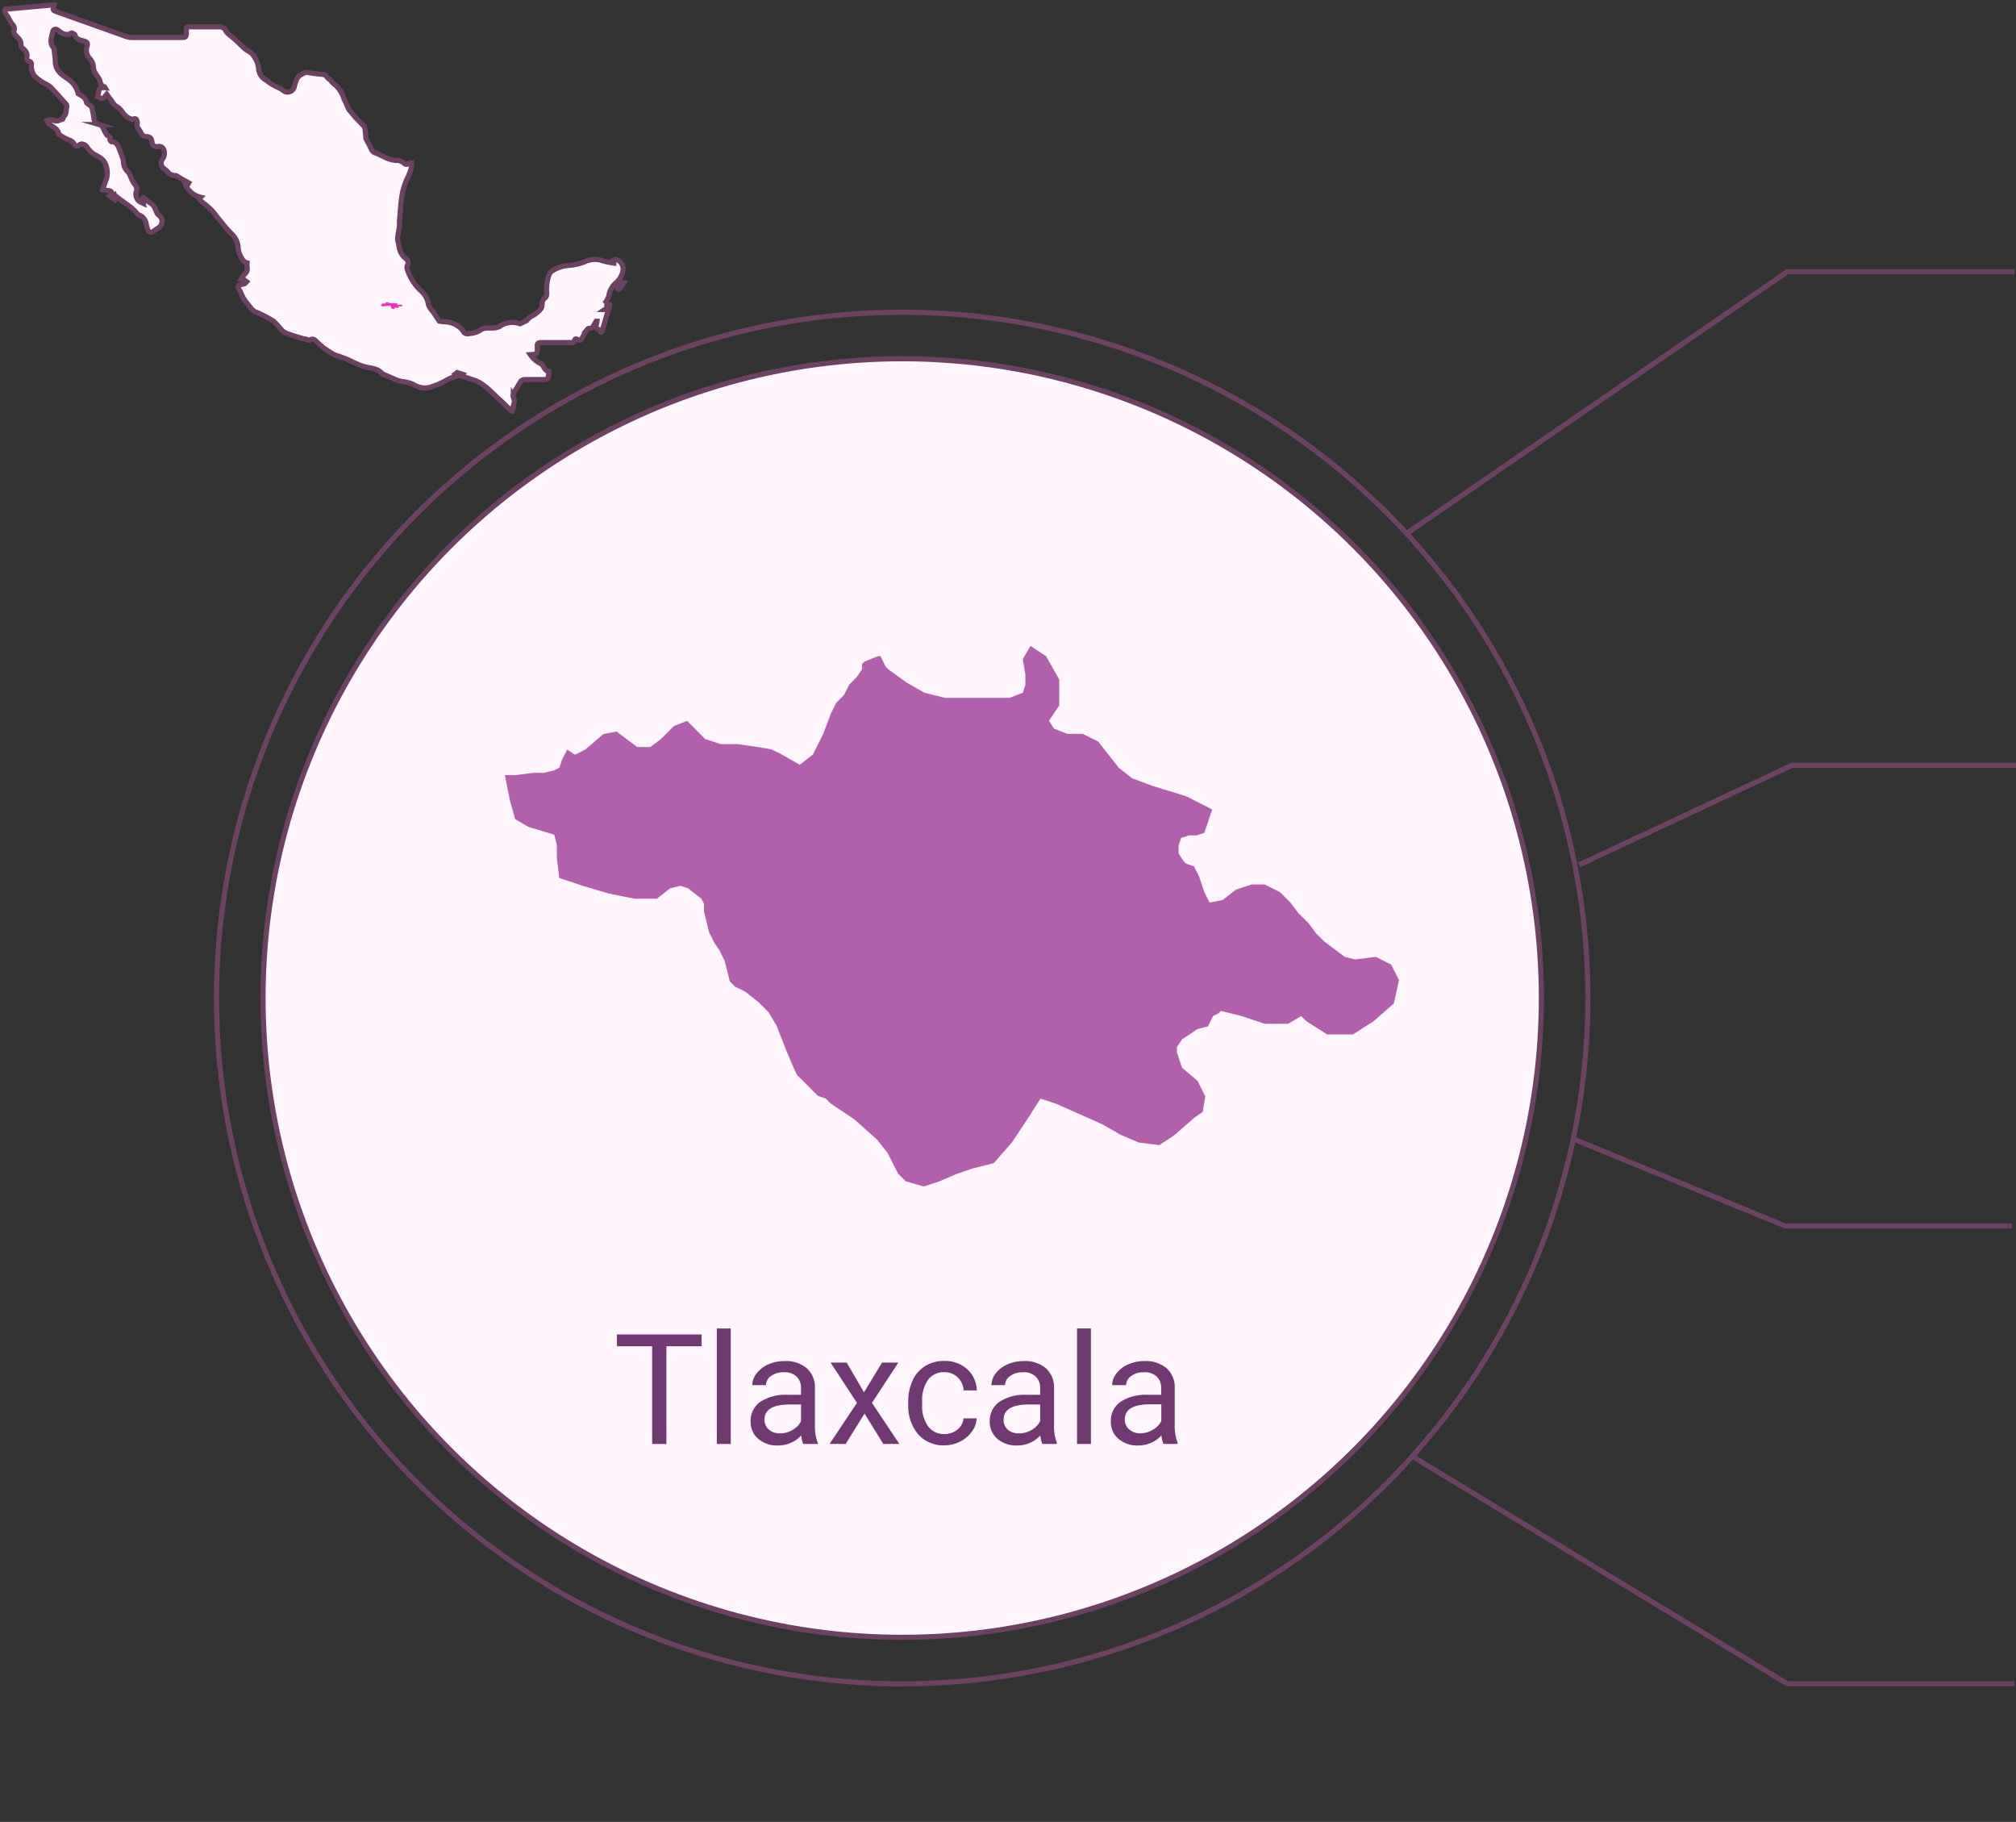 <svg xmlns="http://www.w3.org/2000/svg" viewBox="0 0 306.04 276.52"><rect x="0" y="0" width="306.04" height="276.52" fill="#333333" stroke="none"/><defs><style>.cls-1{fill:#fef6fc;}.cls-1,.cls-2,.cls-3{stroke:#6d4162;stroke-miterlimit:10;stroke-width:0.78px;}.cls-2,.cls-3{fill:none;}.cls-3{isolation:isolate;}.cls-4{fill:#713972;}.cls-5{fill:#b25fac;}.cls-6{fill:#f230b9;}</style></defs><g id="estados"><circle class="cls-1" cx="136.96" cy="151.48" r="97.03"/><circle class="cls-2" cx="136.96" cy="151.48" r="104.09"/><polyline class="cls-3" points="213.34 81.1 271.32 41.25 305.78 41.25"/><polyline class="cls-3" points="214.19 220.92 271.32 255.56 305.78 255.56"/><polyline class="cls-3" points="239.72 131.27 272.01 116.16 306.47 116.16"/><polyline class="cls-3" points="238.56 172.75 271 186.07 305.46 186.07"/><path class="cls-4" d="M106.5,204.33h-5.34v14.83H99V204.33H93.65v-1.79H106.5Z"/><path class="cls-4" d="M110.93,219.16h-2.11V201.63h2.11Z"/><path class="cls-4" d="M121.93,219.16a4.69,4.69,0,0,1-.3-1.3,4.7,4.7,0,0,1-3.51,1.53,4.36,4.36,0,0,1-3-1,3.34,3.34,0,0,1-1.17-2.62,3.48,3.48,0,0,1,1.47-3,6.92,6.92,0,0,1,4.12-1.07h2.06v-1a2.37,2.37,0,0,0-.66-1.76,2.64,2.64,0,0,0-2-.66,3.08,3.08,0,0,0-1.9.57,1.67,1.67,0,0,0-.76,1.38H114.2a2.89,2.89,0,0,1,.66-1.78,4.5,4.5,0,0,1,1.78-1.37,6.06,6.06,0,0,1,2.47-.5,4.87,4.87,0,0,1,3.34,1.07,3.84,3.84,0,0,1,1.26,2.94v5.68a7,7,0,0,0,.43,2.71v.18Zm-3.5-1.61a3.63,3.63,0,0,0,1.88-.52,3.11,3.11,0,0,0,1.29-1.33v-2.53h-1.66c-2.58,0-3.88.75-3.88,2.27a1.9,1.9,0,0,0,.67,1.55A2.54,2.54,0,0,0,118.43,217.55Z"/><path class="cls-4" d="M131.16,211.32l2.74-4.51h2.47l-4,6.11,4.16,6.24h-2.44l-2.85-4.62-2.86,4.62h-2.45l4.16-6.24-4-6.11h2.44Z"/><path class="cls-4" d="M143.33,217.66a3.06,3.06,0,0,0,2-.68,2.43,2.43,0,0,0,.94-1.71h2a3.78,3.78,0,0,1-.73,2,4.78,4.78,0,0,1-1.79,1.53,5.22,5.22,0,0,1-2.38.57,5.09,5.09,0,0,1-4-1.69,6.65,6.65,0,0,1-1.49-4.6v-.36a7.41,7.41,0,0,1,.66-3.2,5,5,0,0,1,1.9-2.18,5.36,5.36,0,0,1,2.93-.78,5,5,0,0,1,3.45,1.25,4.45,4.45,0,0,1,1.46,3.23h-2a2.92,2.92,0,0,0-.91-2,2.79,2.79,0,0,0-2-.77,2.94,2.94,0,0,0-2.5,1.16,5.4,5.4,0,0,0-.88,3.34v.4a5.3,5.3,0,0,0,.88,3.29A3,3,0,0,0,143.33,217.66Z"/><path class="cls-4" d="M158.23,219.16a4.69,4.69,0,0,1-.3-1.3,4.7,4.7,0,0,1-3.51,1.53,4.36,4.36,0,0,1-3-1,3.34,3.34,0,0,1-1.17-2.62,3.48,3.48,0,0,1,1.47-3,6.92,6.92,0,0,1,4.12-1.07h2.06v-1a2.37,2.37,0,0,0-.66-1.76,2.64,2.64,0,0,0-2-.66,3.08,3.08,0,0,0-1.9.57,1.67,1.67,0,0,0-.76,1.38H150.5a2.89,2.89,0,0,1,.66-1.78,4.5,4.5,0,0,1,1.78-1.37,6.06,6.06,0,0,1,2.47-.5,4.87,4.87,0,0,1,3.34,1.07,3.84,3.84,0,0,1,1.26,2.94v5.68a7,7,0,0,0,.43,2.71v.18Zm-3.5-1.61a3.63,3.63,0,0,0,1.88-.52,3.11,3.11,0,0,0,1.29-1.33v-2.53h-1.66c-2.58,0-3.88.75-3.88,2.27A1.9,1.9,0,0,0,153,217,2.54,2.54,0,0,0,154.73,217.55Z"/><path class="cls-4" d="M165.61,219.16H163.5V201.63h2.11Z"/><path class="cls-4" d="M176.61,219.16a4.42,4.42,0,0,1-.29-1.3,4.72,4.72,0,0,1-3.52,1.53,4.34,4.34,0,0,1-3-1,3.34,3.34,0,0,1-1.17-2.62,3.5,3.5,0,0,1,1.46-3,7,7,0,0,1,4.13-1.07h2.05v-1a2.37,2.37,0,0,0-.66-1.76,2.64,2.64,0,0,0-2-.66,3.05,3.05,0,0,0-1.89.57,1.69,1.69,0,0,0-.77,1.38h-2.12a2.94,2.94,0,0,1,.65-1.78,4.57,4.57,0,0,1,1.78-1.37,6.1,6.1,0,0,1,2.48-.5,4.89,4.89,0,0,1,3.34,1.07,3.83,3.83,0,0,1,1.25,2.94v5.68a7,7,0,0,0,.44,2.71v.18Zm-3.5-1.61A3.63,3.63,0,0,0,175,217a3,3,0,0,0,1.29-1.33v-2.53h-1.65c-2.59,0-3.88.75-3.88,2.27a1.92,1.92,0,0,0,.66,1.55A2.56,2.56,0,0,0,173.11,217.55Z"/><path id="TLAX" class="cls-5" d="M84.92,133.39l-.39-3.14v-2l-.39-1.57-3.93-1.18-2-1.18-.78-2.74-.79-3.93h1.57L81,117.3h1.57l1.57-.39.78-.39.39-1.18.79-1.57,1.18.78,1.57-.78,2.74-2.35,2-.4,1.57,1.18,1.57,1.18h2l1.57-1.18,2-2,2-.79,2.35,2.36.39.39,2.36.78H112l2.74.4,2.36.39,1.57.78,2.74,1.57,2-1.57,1.57-3.13,1.18-3.14.79-1.57,1.17-1.18.79-1.57,1.17-1.18.79-1.17v-.79l.39-.39,2-.79h.4l.78,1.57.39.4,2.75,2,2.75,1.57,3.14.78h9.8l2-.78.39-1.18v-1.57l-.39-2.35,1.17-2,2.36,1.56,2,3.54v3.92l-1.57,2.35.78,1.18,2,.79h2.35l2.35,1.17,1.57,2,1.57,2,2,1.57,3.13,1.17,5.11,1.57,3.92,2-1.18,3.54-1.17.39h-1.18l-1.18.39-.39,1.18v1.17l.78,1.18.4.39,1.17.4.79,1.57.78,2.35.79,1.57,2-.39,2-1.57,2.36-.79h2l2.35,1.18,1.57,1.57,1.18,1.57,1.57,1.57,1.17,1.57,1.18,1.17,1.57,1.18,1.57,1.18,1.57.39,3.14-.39,2.35,1.18,1.18,2.35-.78,3.53L208.52,155l-3.14,2h-3.92l-3.14-2-.39-.39-.4-.4-2,1.18H192l-3.53-1.18-3.14-.78-.39.39-.79.39-.39.79-.39.78-1.57.4-1.18.78-1.18.79-.78,1.17v.79l.78,2.35,2.36,2,1.17,2.36-.39,2.35-1.17.79-3.14,2.74L176,173.8l-3.14-.39-2.74-1.18-2.75-1.57-7.06-3.14-1.18-.39-1.18-.39-2,3.14-2.35,3.53-2.75,3.14-3.14.78-2.35.79-2.75,1.18-2.35.78-2.75-.78-1.18-1.18L134.75,175l-1.57-2-3.53-3.14-2.35-1.57-1.18-.79-.78-.78-1.18-.39-.78-.79-.79-.78-.78-.79-.79-.78-.39-.79-1.18-2.74-.78-2-.79-2-1.18-2-1.56-1.57-2-1.57-1.57-.78-.78-.79-.39-1.57-.4-1.57-.78-1.57-.79-1.17-.78-1.57-.39-1.57-.39-1.57v-1.18l-.4-.78-2-1.57-1.18-.39-1.57.39-2,1.57H96.3l-3.92-.79-3.93-1.17-3.53-1.18Z"/><path class="cls-1" d="M94.07,42.29a3.19,3.19,0,0,0,.53-1.36A1.53,1.53,0,0,0,94,39.62c-.42-.31-.74-.36-1.12.11l.29.08,0,.12a11.22,11.22,0,0,1-1.65-.34,3.48,3.48,0,0,0-2.58.07,8,8,0,0,1-2.47.61,5.56,5.56,0,0,0-2.64.84,1.41,1.41,0,0,0-.5.63A7.05,7.05,0,0,0,83,44.59a.88.88,0,0,1-.2.58,1.09,1.09,0,0,0-.5,1c0,.7-.43,1-.89,1.37s-.69.41-1,.64a4.27,4.27,0,0,0-.47.48h0l-1,.48h0a3.35,3.35,0,0,0-3,.34,1.34,1.34,0,0,1-.5.22c-.88.24-1.85-.18-2.71.52a3.91,3.91,0,0,1-1.73.43.65.65,0,0,1-.53-.16,3.25,3.25,0,0,0-1.32-1.22,3.61,3.61,0,0,0-1.47-.42,9,9,0,0,1-1-.11c-.28-.42-.51-.79-.76-1.15-.34-.51-.85-.94-.93-1.61A3.42,3.42,0,0,0,63.75,44a7.79,7.79,0,0,1-1.91-3.09,1,1,0,0,1,0-.63.74.74,0,0,0-.2-1,2.81,2.81,0,0,1-1.07-1.9c0-.32-.17-.63-.2-1a2.39,2.39,0,0,1,.05-.7c.06-.45.16-.9.22-1.35,0-.23,0-.47,0-.7.08-1.05.14-2.11.28-3.16A10.11,10.11,0,0,1,62,26.73a7.55,7.55,0,0,0,.5-1.59,1.27,1.27,0,0,0,0-.43,1.36,1.36,0,0,0-.51.11.46.46,0,0,1-.67-.05,1.67,1.67,0,0,0-1.24-.42,4.23,4.23,0,0,1-1.12-.25c-.64-.26-1.25-.61-1.9-.86a1,1,0,0,1-.65-.52c-.27-.58-.59-1.15-.88-1.73a1.36,1.36,0,0,1,0-.36c-.05-.42-.08-.85-.17-1.26A1.18,1.18,0,0,0,55,18.9c-.3-.32-.62-.62-.91-.94s-.6-.7-.89-1.06a1.4,1.4,0,0,1-.28-.36c-.25-.53-.46-1.09-.73-1.61a4.42,4.42,0,0,0-1.45-2.16c-.31-.2-.5-.6-.81-.79s-.45-.69-1-.7A20.29,20.29,0,0,1,46.7,11a.67.67,0,0,0-.31,0,4.68,4.68,0,0,0-.64.3,1.59,1.59,0,0,0-.57.48,6,6,0,0,0-.47,1.21,1.06,1.06,0,0,1-1.82.66c-.4-.28-.88-.45-1.31-.69a7.71,7.71,0,0,1-.77-.49,4.71,4.71,0,0,0-.45-.33,2.06,2.06,0,0,1-1.1-1.78,4.26,4.26,0,0,0-.93-2.12c-.28-.37-.82-.54-1.19-.86s-.93-.91-1.41-1.35c-.25-.23-.53-.43-.78-.65a2.62,2.62,0,0,1-.66-.67,1,1,0,0,0-1-.64c-1.34,0-2.68,0-4,0-1.15,0-1-.1-1,1,0,.47-.13.63-.61.62-2.54,0-5.08,0-7.62,0a2.57,2.57,0,0,1-.83-.12L8.77,1.84C8,1.57,8,1.56,8.18.78a4.09,4.09,0,0,0-.5,0l-6.47.58c-.52,0-.59.19-.36.67a2.8,2.8,0,0,0,.3.46L1.44,3a3,3,0,0,0,.34.57c.28.31.51.6.35,1.06-.1.31.06.54.29.78.4.41.87.82.75,1.52,0,.09.1.24.19.32.46.4.89.78.69,1.5,0,.15.13.52.22.53.46,0,.51.33.49.65a2.44,2.44,0,0,0,.52,1.65,7.29,7.29,0,0,0,1.65,1.16,4.11,4.11,0,0,1,.73.46c.82.86,1.61,1.74,2.39,2.63a.49.49,0,0,1,.09.39c-.14.53,0,1.14-.54,1.55-.06.06,0,.2-.08.31s-.22,0-.29.07a1.18,1.18,0,0,1-1.12.12,1.71,1.71,0,0,0-.5-.1,2.64,2.64,0,0,0-.46.13,2.59,2.59,0,0,0,.3.48c.51.5,1.33.7,1.47,1.56a.28.28,0,0,0,.16.16,7.17,7.17,0,0,0,1.36.73,1.36,1.36,0,0,1,.78.58c.19.27.4.56.82.19s1,.05,1.2.38a3,3,0,0,0,.43.52c.59.71,1.61.82,2.15,1.64a3.36,3.36,0,0,1,.33,2.66c-.22.49-.36,1-.56,1.61a5.24,5.24,0,0,0,.71.1c.39,0,.69.12.74.58l-.39.23.81.64.12-.1-.18-.57a.85.85,0,0,1,.27.13c1,.9,2.33,1.51,3.18,2.64a.89.89,0,0,0,.35.21,1.75,1.75,0,0,1,1,1.35,5.7,5.7,0,0,0,.22.81c.21.49.53.55.95.23.24-.19.5-.36.76-.53a1.15,1.15,0,0,0,0-1.86,1.14,1.14,0,0,1-.37-.49,6.73,6.73,0,0,0-.43-.94,3.48,3.48,0,0,0-.73-.57l-.8-.64-.12.07.1.79h0l-.45-.21a1.37,1.37,0,0,1-.66-1.56A1,1,0,0,0,20.46,28,5.64,5.64,0,0,1,19.9,27a3.45,3.45,0,0,0-.39-.82,2.24,2.24,0,0,1-.78-1.7.92.92,0,0,0-.07-.4c-.19-.53-.39-1.05-.59-1.57s-.47-1-1.14-1c-.09,0-.26-.25-.24-.35.06-.34-.09-.48-.37-.6-.12,0-.17-.23-.27-.35-.34-.41-.31-1.11-1-1.31a1.17,1.17,0,0,1-.81-1.09c-.08-.52-.18-1-.31-1.55,0-.13-.25-.22-.37-.33s-.4-.24-.43-.39c-.12-.75-.73-1-1.25-1.32a3.79,3.79,0,0,0-1-1.77c-.62-.6-1.46-.93-2-1.67a2.3,2.3,0,0,1-.48-1.27c0-.69-.13-1.38-.2-2.07a.45.45,0,0,0-.12-.25C7.5,6.48,7.81,5.65,8,4.87c.1-.49.46-.54.87-.24a3.27,3.27,0,0,0,.78.51,1.92,1.92,0,0,0,.83.06c.14,0,.3-.22.42-.19s.45.17.49.32c.18.68.72.73,1.28.88s.71.33.52.89a1.8,1.8,0,0,0,.43,1.77,2.27,2.27,0,0,1,.55,1.19c0,.85.58,1.37.91,2,.1.2.12.43.21.63a1,1,0,0,0,.27.35.91.91,0,0,0,.3.13l.08.13c-1.19-.14-.84.79-1.14,1.37.29.12.58.34.79.28s.37-.38.61-.65c.18.24.36.5.55.74s.53.88.91,1.09a2.87,2.87,0,0,1,1,1,3.31,3.31,0,0,0,.77.72,2.35,2.35,0,0,0,.65.27c.18-.07.42-.14.55-.05a.82.82,0,0,1,.21.51c0,.21-.06.46,0,.64s.39.58.54.89a.94.94,0,0,0,.86.63c.63,0,.75.35.84.85a.7.7,0,0,0,.91.64.78.78,0,0,1,.9.55,1.63,1.63,0,0,1,0,.95,2.17,2.17,0,0,1-.32.57,1.08,1.08,0,0,0,.21,1.21,4.61,4.61,0,0,1,.6.47,1.44,1.44,0,0,0,1.31.66.57.57,0,0,1,.21.1l.75.46,1,.56-.07.12L28,27.64a3.36,3.36,0,0,0,2.46,2.3c-.37.38,0,.52.2.71s.42.31.62.49a10.65,10.65,0,0,1,1,.93c.34.39.64.83,1,1.25.09.12.19.23.29.35a17,17,0,0,0,1.52,1.75,3.09,3.09,0,0,1,1.06,2.2,3,3,0,0,0,.25,1c.25.54.49,1.12,1.11,1.28a4.52,4.52,0,0,0,0,.68,1,1,0,0,1-.34,1,5.46,5.46,0,0,0-.57.78,3,3,0,0,1,.47.12c.13.08.24.19.36.28-.1.1-.18.24-.3.3a4.71,4.71,0,0,1-.54.12c-.48.12-.57.37-.28.77a2.67,2.67,0,0,1,.22.41,6.86,6.86,0,0,0,.45.95,14.44,14.44,0,0,0,1,1.3,2.51,2.51,0,0,0,.67.67,17.49,17.49,0,0,1,2.86,1.46A12.72,12.72,0,0,1,42.68,50a2,2,0,0,0,.62.5,17.32,17.32,0,0,0,1.71.6c.58.18,1.17.34,1.75.5a.36.36,0,0,0,.27,0c.49-.29.79,0,1.1.31a10.27,10.27,0,0,0,.77.71c.48.37,1,.71,1.47,1a2.14,2.14,0,0,0,.45.24c.57.21,1.15.38,1.71.61s1.09.52,1.65.76a7.35,7.35,0,0,0,1,.38c1,.29,2.08.22,2.84,1.09a1.45,1.45,0,0,0,.45.22c.57.25,1.13.51,1.7.74a5.36,5.36,0,0,0,.78.23,6,6,0,0,1,1.83.47,3.12,3.12,0,0,0,2.54.41,13.5,13.5,0,0,0,1.82-.72c.37-.17.71-.4,1.08-.58a6.49,6.49,0,0,1,.74-.26l.58-.18-.4-.28.26-.2.79.25-.22.23,1.9.63c1.64.53,2.69,1.85,3.91,2.94.65.57,1.24,1.19,1.86,1.79l.09,0c.08-.69.57-1.33.2-2.07a.74.74,0,0,1,0-.56c.3-.57.66-1.1,1-1.67a.78.78,0,0,1,.81-.48c1,0,2,0,3,0,.16,0,.41-.11.45-.23a5.15,5.15,0,0,0,.12-1s0,0-.07,0c-.42-.13-.6-.48-.8-.84a.82.82,0,0,0-.4-.36,4.22,4.22,0,0,1-1.53-1.35c1.06-.07,1.06-.07,1.06-1.13a.33.33,0,0,0,0-.1c-.07-.48.15-.61.62-.61,1.49,0,3,0,4.49,0,.22,0,.47.06.53-.29s.29-.3.5-.15.43.12.57-.11c.24-.39.45-.8.67-1.19-.11.14-.25.28-.35.43.1-.15.24-.29.35-.43h0l0,0h0c.14-.14.29-.41.43-.4.47,0,.66-.25.83-.6a4.94,4.94,0,0,1,.3-.49l.12,0a2.88,2.88,0,0,1-.1.51c-.12.27-.1.47.18.62a2.69,2.69,0,0,1,.33.26l.06.06h0c.13.4.24.1.28,0,.16-.43.29-.88.43-1.32.18-.62.36-1.24.55-1.91H91.8c.35-.24.82-.23.74-.74l-.78-.14a3.78,3.78,0,0,0,.66-1.17,3.3,3.3,0,0,1,1.08-2A2.72,2.72,0,0,0,94.07,42.29Z"/><path class="cls-1" d="M93.71,43.65a.29.29,0,0,0,.12.23.25.25,0,0,0,.24-.06c.21-.27.4-.56.64-.9C94,42.82,93.65,43.12,93.71,43.65Z"/><path id="MEX2726" class="cls-6" d="M57.93,46.51v-.17l-.09,0,0,0,0-.07,0-.09h.2v0l0,0,0,0,0,0L58.1,46h0l0,0,0,0h.05l0,0,0,0,0,0,.06.06h0l.06,0h.2l0,0,.07,0,0,0,0-.08,0-.08,0,0,0,0,0,0,0,0,0,0v0h0l0,0h0l0,0h0l.07,0,.07,0,.07,0h.25l0,0v-.12l0,0,.06,0,0,.08v.1l0,.06,0,0,0,0h.06L60,46l0,0,0,.05.05,0,.08,0,.13,0,.09,0,0,.09h-.08v.06l0,0h0l0,0,0,.06,0,0h0l.05,0,.06,0h.05l.06,0,0,0,0,0,0,0,0,0,0,0,0,0,0,0H61l.06,0,0,.06,0,.09-.07.07-.08.05h-.1l-.07-.05h0l0,0h-.09l-.09,0-.08,0h0v0h0l0,0,0,0,0,0v0l0,0,.05.05,0,.06v.06l0,0-.07.07-.06,0h-.08l-.07,0-.07,0-.17-.08h-.06l0,.08-.06.09-.07.08-.08,0-.06,0-.07,0h-.12l0,0,0-.08,0,0-.09-.08-.06,0,0,0,0,0h0l0,0,0,0v0l0,0v0l0-.06,0-.05,0,0,0,0,0,0,0,0,0,0,0,0v-.08l0,0,0,0,0,0v-.12l0,0h-.06l0,0h-.09l-.1,0-.1,0-.09,0Z"/></g></svg>